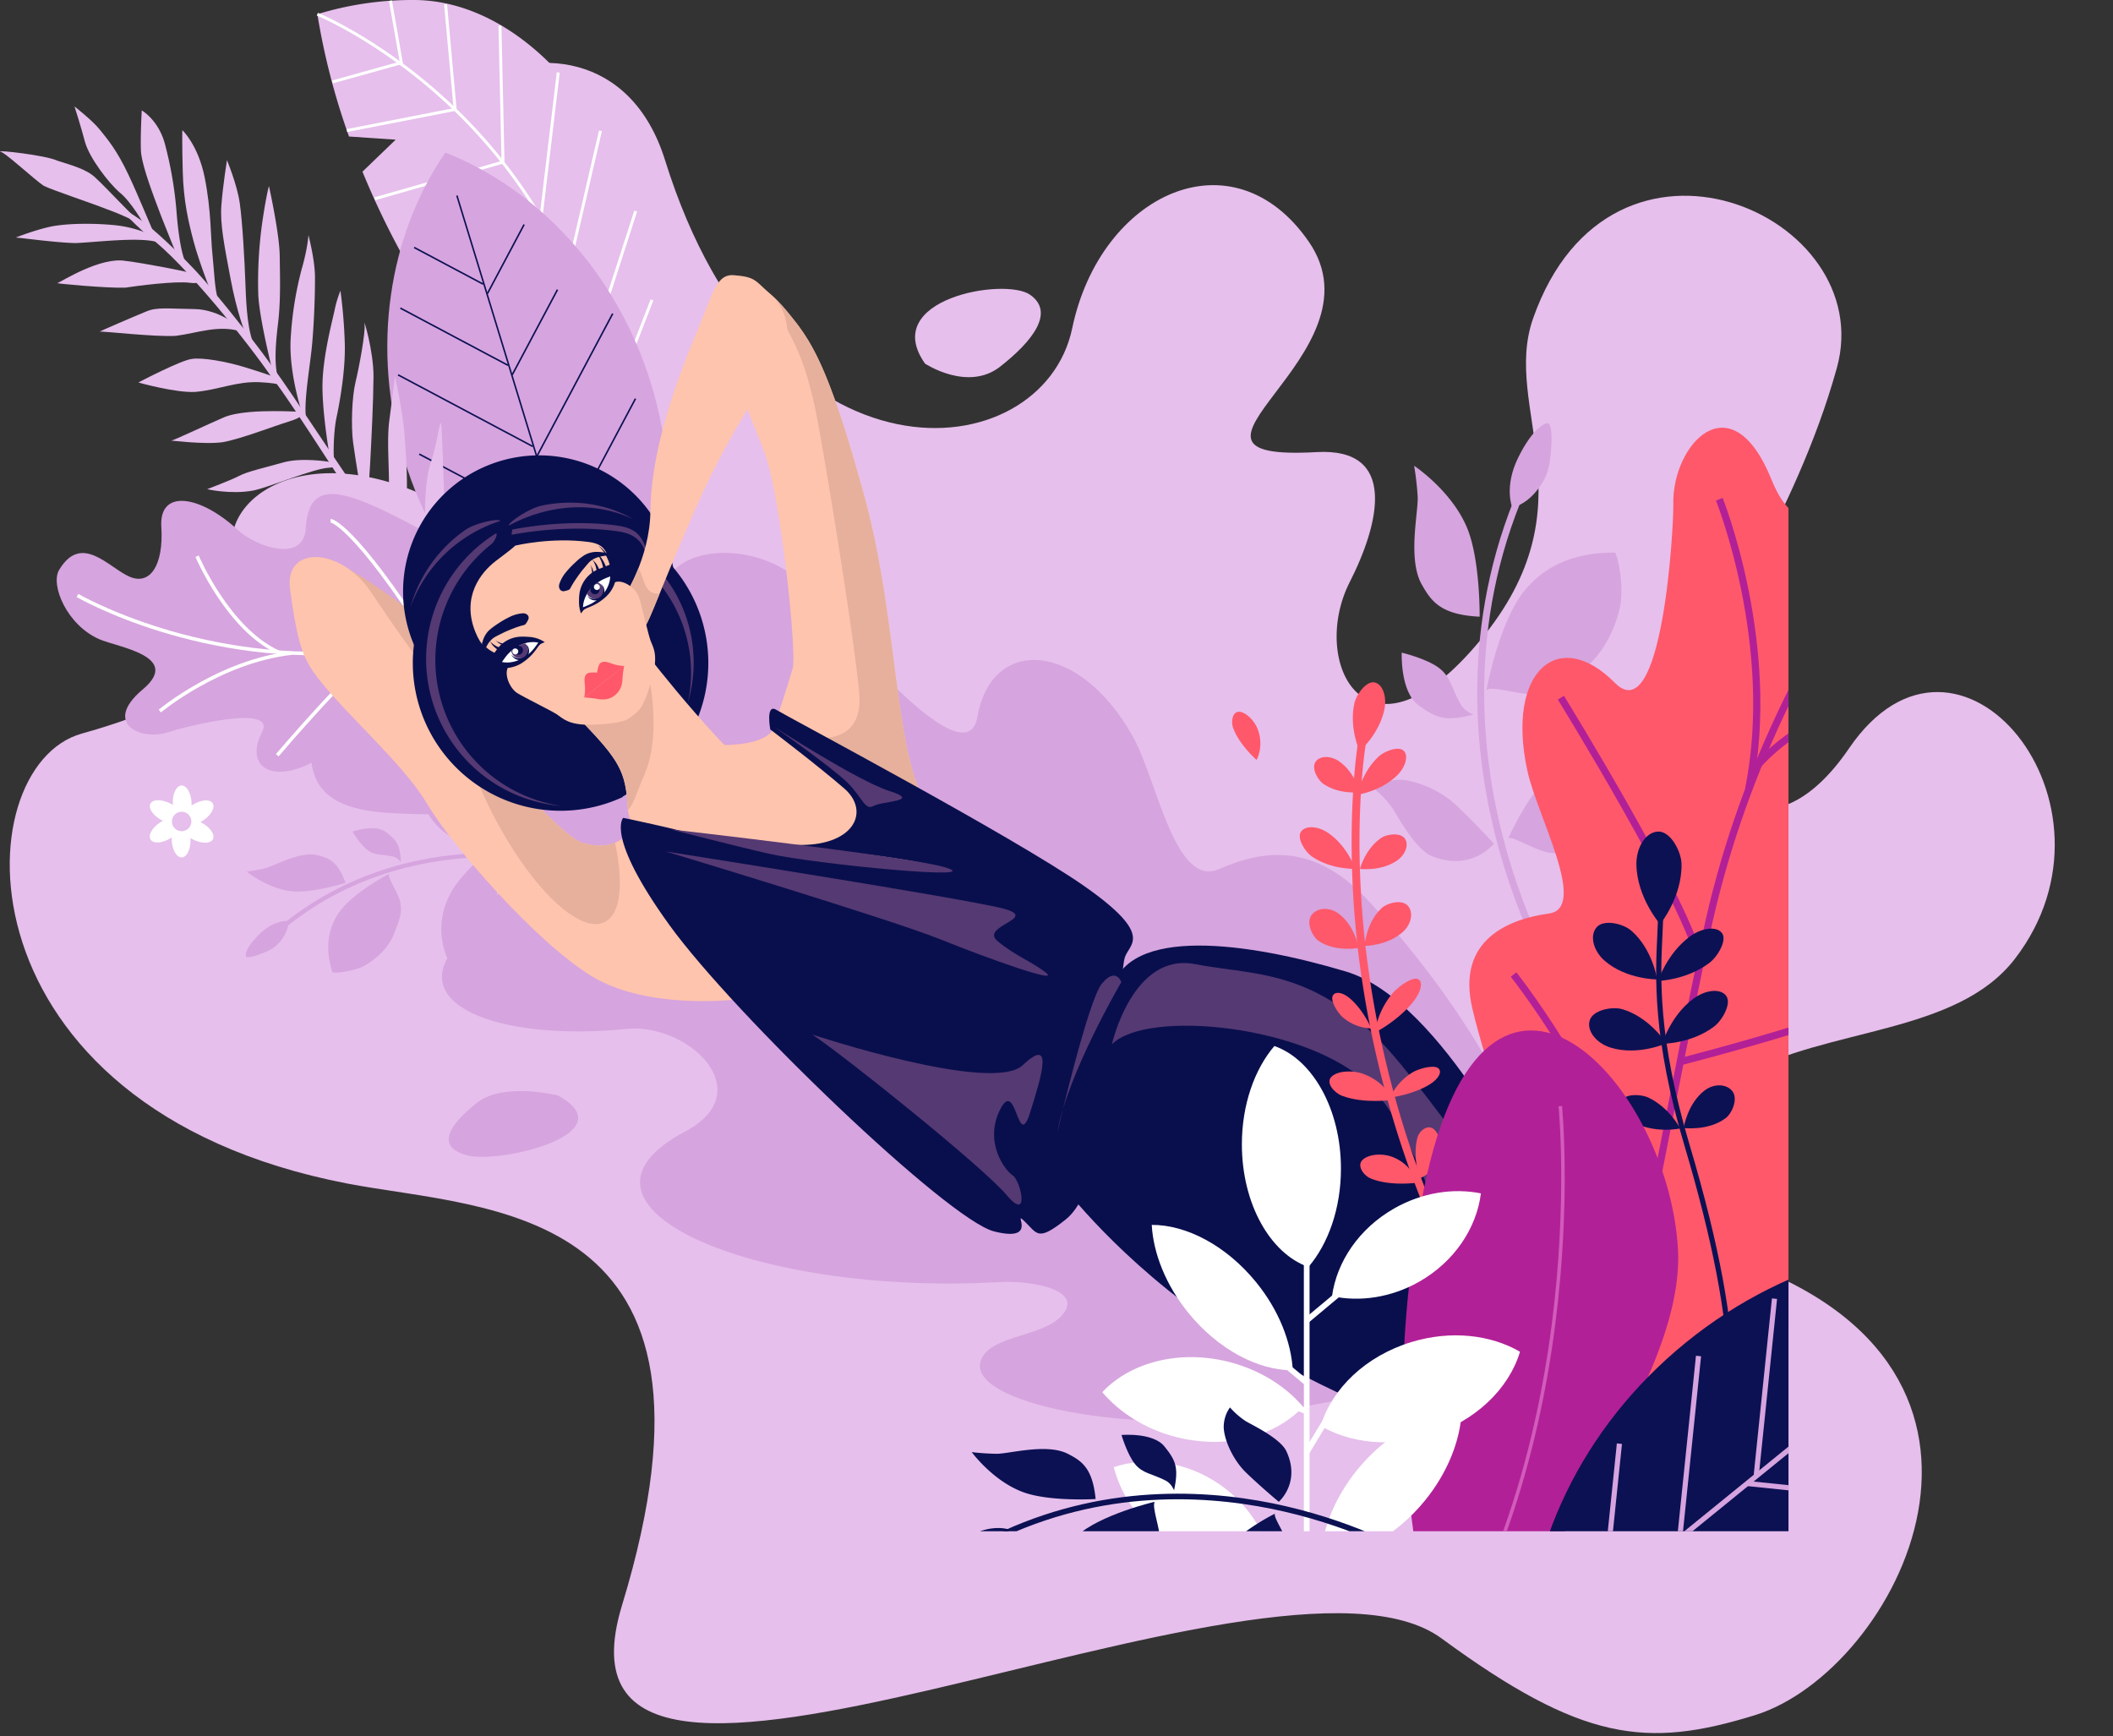<svg xmlns="http://www.w3.org/2000/svg" xmlns:xlink="http://www.w3.org/1999/xlink" viewBox="0 0 1338.26 1099.78"><rect x="0" y="0" width="1338.26" height="1099.78" fill="#333333" stroke="none"/><defs><style>.cls-1,.cls-15,.cls-18,.cls-19,.cls-3,.cls-5,.cls-6,.cls-7{fill:none;}.cls-2{fill:#e6bfec;}.cls-3,.cls-7{stroke:#fff;}.cls-15,.cls-18,.cls-19,.cls-3,.cls-5,.cls-6,.cls-7{stroke-miterlimit:10;}.cls-3{stroke-width:1.88px;}.cls-4{fill:#d6a4de;}.cls-5,.cls-6{stroke:#0c1153;}.cls-5{stroke-width:0.97px;}.cls-6{stroke-width:0.98px;}.cls-7{stroke-width:2.25px;}.cls-8{fill:#fff;}.cls-9{fill:#ffc4ad;}.cls-10{fill:#e6b09c;}.cls-11{fill:#090f4d;}.cls-12{fill:#553973;}.cls-13{fill:#ff586b;}.cls-14{clip-path:url(#clip-path);}.cls-15{stroke:#b22097;stroke-width:4.55px;}.cls-16{fill:#0c1153;}.cls-17{fill:#b22097;}.cls-18{stroke:#d25bbb;stroke-width:2.21px;}.cls-19{stroke:#d6a4de;stroke-width:3.26px;}</style><clipPath id="clip-path"><rect class="cls-1" x="529.8" y="251.24" width="602.93" height="718.59"/></clipPath></defs><title>Asset 6</title><g id="Layer_2" data-name="Layer 2"><g id="dizajn"><g id="model_-_be_your_own_kind" data-name="model - be your own kind"><path class="cls-2" d="M219.88,749.59c-249-48-243.47-264.06-168-285s133.53-57.93,102.48-99.22S191.75,263.42,295,327.92s49.81-68.1-14.21-134.18C173.43,83,378.49-35.53,421.21,101.46c66.67,213.81,239.07,196.42,257.88,106.41,17.84-85.34,101.85-124.34,149.84-54.77,49.44,71.66-108,139.57,5,133.24,51.46-2.89,39.77,45.25,20.89,82.39-25.82,50.83,10.74,123.49,82.54,37s13.51-146.83,33.6-204c49.39-140.63,219.5-66,192.38,31.41s-81.81,164.19-88.49,216,45.29,99.53,96.22,24.85c69.07-101.27,180.73,35.34,104.93,133.46-36.86,47.72-118,43.25-172.86,73.46s-88.86,87.71-3,117.33c200.44,69.15,101.53,260.19,11.33,288.09-68.6,21.21-109.43,16.67-198.46-48.62-108-79.2-578,172-519.05-21C472,760.92,309.16,766.8,219.88,749.59Z"/><path class="cls-2" d="M250.61,88.46l-29.57-2A437.68,437.68,0,0,1,201,9a205.44,205.44,0,0,1,61.6-9c105.41.73,197,175.13,125.46,303.15-44-19.58-92.94-69.09-131.94-139.2a514.85,514.85,0,0,1-26.55-55.22Z"/><path class="cls-3" d="M201,9s181.4,74,187.06,294.18"/><line class="cls-3" x1="247.29" y1="0.4" x2="254.44" y2="41.25"/><line class="cls-3" x1="282.21" y1="2.76" x2="288.25" y2="69.3"/><line class="cls-3" x1="316.64" y1="16.25" x2="318.59" y2="102.66"/><line class="cls-3" x1="353.56" y1="45.91" x2="342.58" y2="138.29"/><line class="cls-3" x1="380.29" y1="82.88" x2="359.85" y2="171"/><line class="cls-3" x1="402.62" y1="133.68" x2="375.68" y2="217.21"/><line class="cls-3" x1="412.94" y1="189.91" x2="384.77" y2="262.57"/><line class="cls-3" x1="210.55" y1="51.89" x2="253.8" y2="39.83"/><line class="cls-3" x1="288.25" y1="69.3" x2="219.69" y2="82.69"/><line class="cls-3" x1="318.59" y1="102.66" x2="237.36" y2="125.91"/><line class="cls-3" x1="342.58" y1="138.29" x2="258.45" y2="168.44"/><line class="cls-3" x1="359.85" y1="171" x2="280.44" y2="203.21"/><line class="cls-3" x1="375.68" y1="217.21" x2="309.37" y2="240.85"/><line class="cls-3" x1="384.77" y1="262.57" x2="341.97" y2="272.52"/><path class="cls-2" d="M585.88,230.32s27.07,17.93,47.52,1.92,35-34.47,18.93-45.6S556.9,189.32,585.88,230.32Z"/><path class="cls-4" d="M256.12,291.25C277.74,361.91,327.76,414.88,386.5,438c35.75-52,47.57-123.92,25.95-194.59S340.81,119.78,282.07,96.65C246.32,148.69,234.5,220.58,256.12,291.25Z"/><line class="cls-5" x1="289.37" y1="123.85" x2="381.61" y2="425.34"/><line class="cls-6" x1="308.71" y1="185.94" x2="331.95" y2="142.2"/><line class="cls-6" x1="324.44" y1="237.35" x2="353.09" y2="183.44"/><line class="cls-6" x1="340.16" y1="288.76" x2="388.06" y2="198.63"/><line class="cls-6" x1="355.89" y1="340.16" x2="402.49" y2="252.48"/><line class="cls-6" x1="371.62" y1="391.57" x2="397.57" y2="342.75"/><line class="cls-6" x1="306.03" y1="179.98" x2="262.29" y2="156.73"/><line class="cls-6" x1="321.76" y1="231.38" x2="253.56" y2="195.14"/><line class="cls-6" x1="337.48" y1="282.79" x2="252.12" y2="237.43"/><line class="cls-6" x1="353.21" y1="334.2" x2="265.53" y2="287.6"/><line class="cls-6" x1="368.94" y1="385.6" x2="293.61" y2="345.57"/><path class="cls-2" d="M390.4,450.14c-.16.47-12.4-22.53-9.55-37.68,1.88-10.16,10.65-23.23,10.65-23.21a41.44,41.44,0,0,1,4.05,16.69C395.67,415.32,389.6,442.49,390.4,450.14Z"/><path class="cls-2" d="M385.48,448.54s-11.29,7.21-20.67,14.53S349,475.61,342.23,482.23a109.72,109.72,0,0,0-8.62,9.13c-.06.06,18.12-6.15,29.31-15.83S384.47,452.57,385.48,448.54Z"/><path class="cls-2" d="M361.61,441.21c-.09.39-7.27-28.2-5.16-40.29,2.43-13.92,13.1-33.56,14.87-37.74,0,0,.2,17.28-.19,32.31S367.81,433.78,361.61,441.21Z"/><path class="cls-2" d="M358.06,442s-3.29,1.35-11,5-28.88,13.84-36.15,19-19.8,18.08-24,22.63c-1.62,1.74,14.35-5.47,24.38-10.76,7.54-4,18.85-9.82,25.26-15.34,3-2.57,15.55-15.62,23.63-17.84S358,442,358.06,442Z"/><path class="cls-2" d="M344.5,433.9c-.08.25-9.15-21.13-9.09-32.71A117.11,117.11,0,0,1,341,365c4.12-12.33,7.7-23.3,7.7-23.3s3.06,16.74,2.81,28.92.53,23.38-2.22,36.06S344.5,433.93,344.5,433.9Z"/><path class="cls-2" d="M337.8,431.89c-4.08-.47-8.24-.44-17.35,4.15s-30.75,13.08-40.79,21.3-24.79,20-25.63,20.35,25.51-6.53,39.29-14.85c11.34-6.87,22.64-15.53,29.35-20.6s14.08-9.24,19-9.33A23.5,23.5,0,0,0,337.8,431.89Z"/><path class="cls-2" d="M320.68,418.53s-4.68-8.15-5.58-25.1-1.33-32.84-.45-40.91,6.3-24.74,6.55-27.22,5,16.25,5.63,22.08.71,17.69-1.91,31.72S320.37,413.52,320.68,418.53Z"/><path class="cls-2" d="M318.75,418.07c-5.25,1-16.07,5.88-22.5,8.61S285,434.05,261.32,442c-20.77,7-36.52,6.94-36.53,6.94s3.33-2.16,14.29-10.45,30.17-12.13,46.37-16.83a130,130,0,0,1,28.2-5.06C315.34,417.13,317,417.6,318.75,418.07Z"/><path class="cls-2" d="M299,406.26c0,.2-6.1-28.47-7.57-43.92-1.51-15.15-3.57-26.95,3.31-41.53s8.93-23.15,8.93-23.15,1.66,20.23,1.11,35.67c-.55,15.59-1.22,35.91-2.38,42.7C301.25,383,301.59,404.75,299,406.26Z"/><path class="cls-2" d="M289.46,394.07c-6.31-.48-12.57-.06-25.6,2.83-12.33,2.73-26.35,6.22-33,9.75s-28,15.23-28.51,15.6,19.41,1.8,30.61-2.07,21.2-6.24,34.75-14.84,22.42-9.65,27.74-7.69S291,394.22,289.46,394.07Z"/><path class="cls-2" d="M279,381.26s-3-13.81-.57-23.28c2.47-9.3,3.4-35,2.9-43.43-.45-8.21-1.22-43.49-2-46.24s-2.5,13-6.3,24-4.4,30-3.5,44.28c.89,14.48,4.7,38.92,5.87,42S279,381.26,279,381.26Z"/><path class="cls-2" d="M269.18,373.07s-12.5.67-23.13,2.24-27.65,7.34-32.38,8.24-26,11.62-26.72,11.33,15.64,3,31.23.23,25.75-7.29,35.8-12.29,17.06-6.36,20.27-4.95S269.16,373.1,269.18,373.07Z"/><path class="cls-2" d="M250,346.46c0,.09-3.61-27.54-3.65-40.68s-1.28-28.15.2-39.31,3.6-28.23,3.59-28.25,5,22.52,6.12,37.79,2.25,32,.75,48.17a204.55,204.55,0,0,1-4.67,28.46Z"/><path class="cls-2" d="M246.49,347.62c-.06,0-21.87.5-32.59,2.45s-27.86,7.27-34.44,11.06a108.8,108.8,0,0,1-12.93,6.2c-.07-.15,31.52.72,44.43-4.11,12.72-5.08,36.52-12.26,43.68-8.39S246.45,347.67,246.49,347.62Z"/><path class="cls-2" d="M230.07,320.5c0,.08-5.14-30.23-6.46-40.44s-.74-28.57,1.55-38,6.51-32.07,5.69-36.84,5.84,17.37,5.71,33.43-1.24,38.49-2.18,56-2.6,25.06,1.3,33.47S230.07,320.52,230.07,320.5Z"/><path class="cls-2" d="M226.55,319.89s-12.9-1.27-22.19.23-21.89,6.43-28.18,8.33-26.55,13.2-28.09,13c-1.56-.41,22.8,2.65,38.5-2.76,15.68-5.57,25.91-11.49,32.11-12.71a79.2,79.2,0,0,1,12.78-1.27Z"/><path class="cls-2" d="M208.76,288.66s-4.44-25.33-4.53-43.4,5.84-40.39,7.66-48.68a68,68,0,0,1,3.74-12.48,331,331,0,0,1,2.74,33.36c.5,17.34-3.32,37.86-5.25,47s-2.35,26.47-1,30S208.76,288.65,208.76,288.66Z"/><path class="cls-2" d="M208,292.42s-17.16-2.81-28.67.49-22.4,5.61-27.85,8.49-20.27,8.36-20.26,8.41,15,3.5,29.15.88c10.59-2.2,38-13.94,48-14.45C216.34,295.72,208,292.42,208,292.42Z"/><path class="cls-2" d="M192.1,264s-8.76-24.73-8.1-47.52a219.27,219.27,0,0,1,7.11-46.17c3.76-13,4.25-21.37,4.25-21.37s4.07,15.49,4.13,26.29-.51,29-1.9,43.74-6.49,41.73-2.77,49.51S192.11,264,192.1,264Z"/><path class="cls-2" d="M189.33,260.79s-8.18-.44-15.93-.41-23.7.28-32.23,4.23c-8.53,3.64-31.37,14.45-32.75,14.47-1.33-.31,21.25,2.69,32.88.94,11.68-2.12,32.15-10.18,42.07-13.17S192.16,261.08,189.33,260.79Z"/><path class="cls-2" d="M172.88,236.31c.11,0-8.59-33.81-9.3-49.62a270.76,270.76,0,0,1,3-49.07c2.43-15.59,3.75-19.76,3.76-19.76s6.78,30.46,6.82,44.53c.19,14,.65,28.18-1.08,42.54S173.2,235,177.5,242.5,172.91,236.28,172.88,236.31Z"/><path class="cls-2" d="M173.08,238.5s-6.54-2.42-18.29-6-26.62-6.21-33.3-5.16c-6.64.68-33,14.44-33.83,14.88-.71-.07,23.79,6.74,36,6,14.63-1.25,26-6.78,40.74-6.16,14.69.8,15,2.64,15,2.59C177.25,242.62,175.18,240.55,173.08,238.5Z"/><path class="cls-2" d="M155.34,211.07s-5.19-12.59-9.29-34.39-6.71-34.69-5.85-46.54,3.55-28.69,3.54-28.69,6.41,15.24,8.12,27.25,3.06,36.38,3.6,51.43,1.44,30.62,6.2,40.06S155.41,211,155.34,211.07Z"/><path class="cls-2" d="M152.13,207.67s-12.82-11.71-29-11.92-23.72-1.35-30.3,1.45C86.34,199.8,63,209.88,63,210.09c.29-.65,35.45,3.52,48.5,2.61,13.35-1.74,26.86-7.08,40.67-2.86C159.23,212.06,152.13,207.66,152.13,207.67Z"/><path class="cls-2" d="M133.66,185.24c.05-.05-7.6-19.36-11-32.19s-6.41-25.85-6.91-44.13-.29-26.45-.26-26.46,10,9.27,14.16,30,3.8,38.38,4.85,48.07S136,184,138.07,189.34,133.68,185.21,133.66,185.24Z"/><path class="cls-2" d="M119.29,172.57c.16-.38-28.34-6-39.62-7.29-15.86-2.89-40.6,13-43.23,14-2.32.21,31.6,3.35,42.92,2.91,6.65-1.05,32-4.41,41.17-3.05C129.76,180.2,126.17,175.59,119.29,172.57Z"/><path class="cls-2" d="M112.16,162.12s-5.23-13-9.9-24.76c-4.51-11.89-12.59-32.71-13-41.91s.53-25.52.52-25.52S100.6,76,104.61,91.78a241.1,241.1,0,0,1,7.14,41.62c.82,11.11,2.94,29.38,6.79,34.51S112.21,162,112.16,162.12Z"/><path class="cls-2" d="M95.41,148.66a74.4,74.4,0,0,0-22.34-6c-12-1.25-26.83-1.23-36.72.16-9.79,1.14-26.37,7.58-26.4,7.67.19-.31,24.74,3.21,38,3.47,13.69-.61,40.35-4,51.69-.61C109.36,155.9,95.47,148.56,95.41,148.66Z"/><path class="cls-2" d="M91.28,142.33s-8-14.4-15.39-20.34c-7.2-6.19-19.08-21.82-22-31.85-2.69-10.23-6.69-22.75-6.71-22.73s11.24,8.72,16,14.68S73.84,94.7,81.4,110.76s15,35.14,17,38.67S91.34,142.25,91.28,142.33Z"/><path class="cls-2" d="M84,139.52c0,.06-4.3-2.62-16.3-7-11.82-4.66-33.55-11.71-40-14.83C21.84,113.83,2.86,96.14.11,96c-2.14-1.08,28.51,2.23,36.25,5.77,8.2,2.76,18.61,5.18,24.52,11.2,6.21,5.61,23.48,24.49,26.76,26.49C91.14,141.11,84,139.49,84,139.52Z"/><path class="cls-2" d="M445.89,454.88c-.89,1.49-62.84,3.74-96.89-14.35-38.87-13.48-93-76.27-106.13-96-13.55-18-58.28-90.36-71-105.83-13.55-20-55-72.18-77.43-88.73-12.56-10.76-20.56-20.53-21.79-21.15-1.15-.78,16.59,9.81,21.5,14.42,5.38,3.89,28.89,25.66,40.52,40.69,12.15,14.28,31.81,39.27,39.45,50.63,8.34,10.52,47.89,72,72,105.22,5.86,7.08,25.11,32.54,48.8,53.81,23.4,21.85,51.23,39.49,67.43,44.54,24.24,9.17,48.85,9.83,61.08,8.92C435.53,446.42,447.47,451.37,445.89,454.88Z"/><path class="cls-4" d="M398.11,397.44c-5.76-3.78-50.58-26.31-66.39-64.55-12.39-30-21-26.6-32-16.88s-9.33,32.35-25.53,23.54c-53.06-28.87-78.53-39.58-80.53-4.93-1.29,22.29-31.68,11.59-42.94,1.13-23.89-22.19-50.08-26.33-48.55-2.08,1.51,23.84-6.8,37.24-20,31.64S51.68,337.15,37.43,361C31.82,370.35,42.22,395.9,63,404.9c11.84,5.13,52.43,10.75,27.36,31.79-25.84,21.69-.77,33,16.74,26.87,6.53-2.29,68.61-18.68,58.88.14-11.48,22.21,7,33.64,34.63,17.57,12.54-7.3,35-31.43,40.4-20.17s16.64,25.14,35.67,13.63C309.5,454.9,386.15,389.6,398.11,397.44Z"/><path class="cls-7" d="M49.05,377.14s79.42,46.25,183.84,35.05,146.78-21,210.52-11.89"/><path class="cls-7" d="M124.83,352.29s19.54,46.31,51.7,60.89"/><path class="cls-7" d="M101.24,450.32s37.79-31.5,83.58-36.7"/><path class="cls-7" d="M209.34,329.75s13.81.84,62.93,77.66"/><path class="cls-7" d="M175.6,478.34s49.39-58.12,65.58-67"/><path class="cls-7" d="M262.57,465.75s34.62-52,71.93-65.14"/><path class="cls-4" d="M999.52,856.35c-28.94,10.18-80.09,16.63-194.85,38.47-81.88,15.58-196.56-5.73-182.95-34.4,6.94-14.63,38-13.83,50.24-26.63,15.86-16.61-17.9-23-39.65-21.75-155.26,8.71-286.88-48.43-198.42-95.35,47.83-25.36,2.07-68.91-37.06-65-83,8.24-144-16.83-104.7-55.95,38.6-38.44,41.13-71.29,5.07-78s-105.56,10.32-100-47.41c2.2-22.74,62-53.18,118.81-43,32.4,5.83,125.72,46.08,104.55-20.21-21.85-68.32,60.91-68.1,88.47-36.29,10.26,11.85,102.35,127,110,83.26,9-51.62,64.68-48.31,98.61,12.71,15.4,27.7,26.44,96,54.57,83.6s60.73-16.8,94.94,20.63C1016.17,734,988.9,860.09,999.52,856.35Z"/><path class="cls-4" d="M353.45,693.86s-34.45-8.77-51.4,4.63-26.83,27.71-6.22,33.25S397,718,353.45,693.86Z"/><path class="cls-4" d="M941.49,436.86s7.82-43.26,24.44-63.24c20.52-24.65,49.59-23.34,57-23.7.55,0,5.06,14.13,3.76,30.11-.66,8-6.94,30-22.38,42.63s-21,16-31.42,16.93C963,440.49,946,434.28,941.49,436.86Z"/><path class="cls-4" d="M937.13,390.59s.41-35.47-7.73-55.7C919.77,311,895.64,295,895.64,295a187.71,187.71,0,0,1,2.25,19.75c.36,10.22-6.49,39.65,2.66,55.6C906.42,380.59,912.2,389.39,937.13,390.59Z"/><path class="cls-4" d="M955.35,530.82s10.38-24,24.42-38,37.48-28.79,73.62-22c0,0-7.05,6.34-10.68,13.92s-11.94,33.46-31.67,46.72c-11.87,8-18.45,8.73-27.42,8.83S959,529.53,955.35,530.82Z"/><path class="cls-4" d="M933.21,452.54s-5.4-1.73-8-6.26c-6.11-10.69-6.37-17.81-14.24-23.53s-23.2-9.41-23.2-9.41-1.07,24.71,10.55,33.25C909.7,454.94,915.61,457.18,933.21,452.54Z"/><path class="cls-4" d="M946.14,534.34S934,521.05,922.19,509.93,892.41,492.86,883.67,494s-13.5,5.49-13.5,5.49a60.81,60.81,0,0,1,11.33,11.78c3.16,4.59,14.74,26.6,25.23,30.88C932,552.49,946.14,534.34,946.14,534.34Z"/><path class="cls-4" d="M957.76,321.38s-5.39-13,3.81-31.62,16.95-21.9,18.68-21.69,3,4.83,2.14,16.41c-.74,9.82-1.62,17.16-9.31,26.55S957.76,321.38,957.76,321.38Z"/><path class="cls-4" d="M991.55,636.51c-.25-.38-25.26-38.55-41.69-96.75-15.15-53.74-25.89-136.08,9-223.19l4.09,1.64c-34.42,86-23.81,167.28-8.83,220.35,16.22,57.55,40.87,95.15,41.11,95.52Z"/><path class="cls-4" d="M246.32,553.5s-23.6,12.15-32.2,25.27c-10.61,16.2-4.72,32.74-3.62,37.09.09.32,9.05.43,18.05-3.15,4.5-1.79,16.09-9.29,20.65-20.44s5.52-14.91,4.23-21.12C252.21,565.3,245.62,556.58,246.32,553.5Z"/><path class="cls-4" d="M218.84,559.15s-20.41,6.5-33.52,5.37c-15.49-1.34-29-12.46-29-12.46a114.7,114.7,0,0,0,11.8-2.18c6-1.6,21.74-10.75,32.56-8.28C207.65,543.19,213.74,545,218.84,559.15Z"/><path class="cls-4" d="M303,544.92s-12,10.22-17.61,20.8-10,26.71.31,46.37a31.63,31.63,0,0,1,6.15-8.62c3.67-3.37,17.21-12.79,21.38-26.52,2.51-8.26,1.78-12.2.26-17.39S302.9,547.27,303,544.92Z"/><path class="cls-4" d="M253.9,546a9.44,9.44,0,0,0-5-3.5c-7.25-1.64-11.4-.53-16.09-4.07s-9.53-11.72-9.53-11.72,14.08-5,21.06.22C251.14,532,253.47,535,253.9,546Z"/><path class="cls-4" d="M303.4,539s-9.82-4.69-18.32-9.51-15.1-14.18-16-19.43a16,16,0,0,1,.78-8.76,37,37,0,0,0,8.8,4.46c3.21,1,18,3.81,22.28,9.11C311.39,527.61,303.4,539,303.4,539Z"/><path class="cls-4" d="M182.52,583.27s-8.43-.82-17.58,7.78-9.65,13.65-9.22,14.61,3.32.89,9.85-1.66c5.54-2.16,9.62-4,13.68-10.06S182.52,583.27,182.52,583.27Z"/><path class="cls-4" d="M370.39,547.17c-.26-.08-26.71-7.78-63.2-7-33.69.73-83.12,9.06-127.25,44.57l1.67,2.07c43.54-35,92.36-43.26,125.64-44,36.08-.79,62.13,6.8,62.39,6.87Z"/><path class="cls-8" d="M128.25,519.89c-.45.29-.91.55-1.37.8l.64.31c5.55,2.93,8.82,7.65,7.29,10.55s-7.27,2.89-12.81,0a14.94,14.94,0,0,1-1.37-.8c0,.24,0,.48,0,.71.24,6.27-2.21,11.46-5.49,11.59s-6.13-4.85-6.38-11.12c0-.53,0-1.06,0-1.58l-.59.4c-5.3,3.35-11,3.82-12.78,1s1.13-7.74,6.44-11.09c.45-.28.91-.54,1.37-.79l-.64-.31c-5.55-2.92-8.82-7.64-7.29-10.54s7.27-2.89,12.81,0c.49.25.94.51,1.38.79,0-.23,0-.47,0-.71-.26-6.27,2.2-11.46,5.48-11.59s6.13,4.85,6.38,11.12c0,.54,0,1.06,0,1.59.19-.14.39-.28.59-.4,5.31-3.36,11-3.83,12.78-1.06S133.56,516.55,128.25,519.89Zm-13.43-5.75a6.15,6.15,0,1,0,6.38,5.9A6.16,6.16,0,0,0,114.82,514.14Z"/><path class="cls-9" d="M457.23,471.89s29.14.8,33.06-11.57,7-20.7,11.76-37.1c2.73-9.48-7.54-108.27-17.62-136-7.28-20-17-40-18-49s-8.74-91,32.64-40.29c14.16,17.35,25.09,31.63,48.09,115.41S565.31,483,590.84,516.68c7.28,9.6,19.53,41.22,6.82,44.62-31.87,8.52-129.38-20.92-138.33-30.76C446.82,516.78,454.37,473.16,457.23,471.89Z"/><path class="cls-10" d="M499.1,198c-6.74-8.25-12.16-13-16.53-15.07,22.12,32.63,27.27,47.33,33.41,74.32,3.83,16.82,24.25,140,28.14,180.94s-39,25.2-33.18,30.86,60.54,42.59,74.67,54.69c2.61,2.24,6.71,3.69,11.63,4.58a60.5,60.5,0,0,0-6.4-11.63C565.31,483,570.18,397.17,547.19,313.4S513.26,215.34,499.1,198Z"/><path class="cls-10" d="M208.92,357.83s-3.06-12.68,65,39.65,51,61.61,28.73,55.38S187.44,348.3,208.92,357.83Z"/><path class="cls-9" d="M466.6,633s-56.11,7-91.72-14.64-89.05-83.2-104.63-109.63-56.67-61-72.23-83.87c-7.57-11.13-10.62-24.05-14.32-51.89s32.12-26.57,51.33,2.1c20.14,30.07,20.55,29.65,40.66,58.07S353,528.43,368.28,533.53s26.67,0,31.06-8.67S464.94,631.39,466.6,633Z"/><path class="cls-10" d="M368.28,533.53c-12.76-4.27-54.89-51.76-80.1-83.81,3.33,17.3,10.2,37.74,20.31,58.7,24.09,50,57.38,83.83,74.36,75.64,10.36-5,12.24-24.51,6.66-50.3C384,536.05,376.72,536.36,368.28,533.53Z"/><path class="cls-11" d="M432,473.15a93.58,93.58,0,1,0-37.75,31.74C393.93,503.78,411.45,497.81,432,473.15Z"/><path class="cls-11" d="M409.07,321.1A86.2,86.2,0,1,1,288,307,86.2,86.2,0,0,1,409.07,321.1Z"/><path class="cls-12" d="M324.45,335.41c-.19,1.1-.34,2.19-.47,3.29,11.77-2.19,38.76-6.1,66.65-2.27,16.26,2.23,17.63,10.17,22.42,26.31.11.37.2.71.29,1.06a14.65,14.65,0,0,0-.79-5.42c-4.64-15.65-6-23.35-21.73-25.51C362.26,329,334.7,333.39,324.45,335.41Z"/><path class="cls-12" d="M430.94,392a88.87,88.87,0,0,1,4.64,53.21,89.29,89.29,0,0,0-15.47-80.93c-1.08,1.49-2.1,3-3.08,4.58A88.87,88.87,0,0,1,430.94,392Z"/><path class="cls-9" d="M394.7,378.86s16.94-24.82,17.23-55.24c.48-50.48,27.92-108.74,34.24-125.25s9.48-24.76,18.52-24.08c13.8,1.05,13.59,3.5,22.32,11.16s12.57,17.05,11.54,30.6c-.78,10.31-29.75,41.48-58.32,106.74-28,64-29.25,74.29-35.35,78.07S389.1,388.79,394.7,378.86Z"/><path class="cls-10" d="M407.67,368c-.82-2.34-2.13-6.73-3.4-7.93a107.16,107.16,0,0,1-9.57,18.79c-5.6,9.93,4.08,25.79,10.18,22,3.71-2.3,5.62-7,12.85-24.76C414.56,375.9,410.56,376.27,407.67,368Z"/><path class="cls-9" d="M410,414.74s53.56,69.78,85.86,89.81S461.46,563.33,445,558.66s-46.34-25.58-47.49-47.72-5.36-29.46-28.7-53.73S410,414.74,410,414.74Z"/><path class="cls-10" d="M368.79,457.21c23.34,24.27,27.55,31.59,28.7,53.73,0,.72.11,1.43.2,2.13,4-4.69,4.2-7.8,10.64-22.89,7.19-16.82,6.53-39.77,3.1-59.8-1.41-8.26-.43-11.14.92-12.62l-2.34-3S345.44,432.94,368.79,457.21Z"/><path class="cls-11" d="M394.72,518S383,529.21,424.05,586,600.4,772.58,629.64,779.94s10.86-14.53,19.19-6.45,8.4,13,26.24-1.21,26.14-63.58,33.74-103.9c0,0,.85-53.36,3.59-62s19.08-13.83-25.7-45.17S498.81,454,491.77,449.63,487.85,462,487.85,462s30.71,23.34,46.93,37.46,6.68,35.6-27.37,35.7c-30.09.08,52.18,4.55,85.55,13.49S492.33,542.35,457.73,533,394.72,518,394.72,518Z"/><path class="cls-11" d="M676.45,755s41.42,53.13,108.08,93.58,149.58,70,149.58,70,10-73.6,19.32-108.21,12.47-17,16.2-14.19,6.58-26.77,4.42-33.71-60.19-128.77-121.6-147.14S713.73,585.83,704.1,627.41,676.45,755,676.45,755Z"/><path class="cls-12" d="M292.59,342A89,89,0,0,0,260,384.32a89.08,89.08,0,0,1,34.6-48.61c7-4.88,22.16-7.58,22.14-5.74A89.52,89.52,0,0,0,292.59,342Z"/><path class="cls-12" d="M348.72,323.17c19-3.93,37-1.56,52.39,5.66-16.46-9.47-36.68-13-58-8.59-8.5,1.76-21.93,11.29-20.73,12.59A96.38,96.38,0,0,1,348.72,323.17Z"/><path class="cls-12" d="M311.26,344.6c1.95-1.54,4-6,3-6.86a93.5,93.5,0,0,0,41.23,172.72A93.51,93.51,0,0,1,311.26,344.6Z"/><path class="cls-9" d="M379.66,369.91c3.71-4.1,10.3-1.35,7.82-9.71-3.07-10.37-4-15.47-14.4-16.9-23.9-3.28-46.78,2.28-46.78,2.28-1.62,1.79-10.32,8.21-12.24,9.68-9.31,7.1-22,22.62-13,45,7.52,18.68,19.54,15.21,24.37,12.54s-1.23,5-3.74,9.9,1.42,13.5,5.94,16.29,21.54,11.15,25.13,13.51,7.27,7,22.5,6.5c8.78-.28,14.5-1,18.5-2.07,4.07-.64,11.53-6.54,13.09-10.34,2-3.66,4-9.05,6.28-17.53,4-14.71.33-19.34-1.14-23.38s-5.67-22.54-7.34-27.58-9.16-10.86-14.48-9.54S376,374,379.66,369.91Z"/><path class="cls-13" d="M388.82,420.72c-3.23-1-6.28-2.5-8.53-.79-1.12.85-1.78,3.74-2.16,6.09-2.37-.17-5.34-.18-6.43.71-2.18,1.78-1.38,5.12-1.2,8.48a27,27,0,0,1-.51,6.59l11.43-9,2.5-2,11.43-9A26.73,26.73,0,0,1,388.82,420.72Z"/><path class="cls-13" d="M381.41,432.74h0L370,441.79a60.9,60.9,0,0,1,7.52.73c3.31.6,7.06,1.1,10.95-1.45a11.75,11.75,0,0,0,1-.74,10.78,10.78,0,0,0,.89-.79c3.39-3.2,3.76-7,3.94-10.32a62,62,0,0,1,1-7.49Z"/><path class="cls-11" d="M305.32,417.59a27.83,27.83,0,0,1,3.77-9.78,13.7,13.7,0,0,1,3.79-4l1.14-.66,1.51-.78c1-.51,2.05-1,3.11-1.56,2.25-1.08,4.61-2.06,6.89-2.92a54.74,54.74,0,0,1,6.25-2,2.1,2.1,0,0,0,.89-.46,5.2,5.2,0,0,0,.65-.8,16,16,0,0,0,1.25-2.21,2.56,2.56,0,0,0-.19-2.59,3.75,3.75,0,0,0-3.16-1.39,22.24,22.24,0,0,0-8.57,2.38,59.76,59.76,0,0,0-7.31,4.21c-1.07.69-2.09,1.4-3.08,2.13l-1.44,1.12c-.55.48-1.1.94-1.58,1.44a15.73,15.73,0,0,0-3.58,6.6A26.59,26.59,0,0,0,305.32,417.59Z"/><path class="cls-11" d="M388.53,351.8a26.71,26.71,0,0,0-11-2.26,15.54,15.54,0,0,0-7.25,2c-.6.35-1.17.78-1.77,1.2L367,353.85c-.94.79-1.87,1.62-2.78,2.5a60.84,60.84,0,0,0-5.71,6,22.65,22.65,0,0,0-4.29,7.63,4.56,4.56,0,0,0-.13,1.92,3.44,3.44,0,0,0,.65,1.54,2.6,2.6,0,0,0,2.48,1,14.34,14.34,0,0,0,2.44-.65,2.29,2.29,0,0,0,1.52-1.14,57.71,57.71,0,0,1,3.41-5.66c1.38-2,2.9-4.16,4.49-6.13l2.24-2.66,1.11-1.29.9-1a13.73,13.73,0,0,1,4.76-2.76A27.94,27.94,0,0,1,388.53,351.8Z"/><path class="cls-11" d="M379,363.47a19.56,19.56,0,0,0-11,25.09,22.33,22.33,0,0,1,1.6-2.14c1.8-1.8,7.12-2.2,13.65-8A20.66,20.66,0,0,0,390.09,359l-.77.29Z"/><path class="cls-11" d="M379.08,360.49a19.58,19.58,0,0,0-11,25.1,23.62,23.62,0,0,1,1.59-2.14c1.81-1.81,7.13-2.2,13.66-8a20.66,20.66,0,0,0,6.82-19.37l-.77.28Z"/><path class="cls-8" d="M369.24,384.62l2.61-1.05c8.81-3.54,14.45-11.1,14.62-18.52l-2.6,1.05C375.06,369.64,369.41,377.2,369.24,384.62Z"/><path class="cls-11" d="M378.9,345.51l.56.41a15.22,15.22,0,0,1,1.66,1.38c.41.39.86.82,1.31,1.28l1.17,1.36a14.76,14.76,0,0,1,1.15,1.52,18.24,18.24,0,0,1,1.08,1.62,31.13,31.13,0,0,1,3,6.48c.31.92.48,1.71.63,2.25l.22.87-2.57.39s0-.3-.1-.82-.12-1.26-.3-2.15a28.12,28.12,0,0,0-2-6.41,17.46,17.46,0,0,0-.83-1.68,15.35,15.35,0,0,0-.92-1.59L382,349c-.39-.49-.78-1-1.14-1.39-.82-1-1.12-1.21-1.45-1.57Z"/><path class="cls-11" d="M376.93,349.37l.53.44a11.93,11.93,0,0,1,1.35,1.2,20.26,20.26,0,0,1,3.37,4.45,24.75,24.75,0,0,1,2.18,5.24c.22.75.33,1.4.44,1.84s.15.71.15.71l-2.58.25s0-.24,0-.65,0-1-.13-1.72A22.9,22.9,0,0,0,381,356a19.61,19.61,0,0,0-2.49-4.72,11.18,11.18,0,0,0-1.13-1.4Z"/><path class="cls-11" d="M375.08,354.37l.5.47a14.57,14.57,0,0,1,1,1c.13.14.28.28.45.44l.57.77a5.83,5.83,0,0,1,.57.86,8.23,8.23,0,0,1,.55,1,17.67,17.67,0,0,1,1.48,4c.15.57.2,1.06.28,1.4s.1.55.1.55l-2.59.09s0-.18,0-.48,0-.75,0-1.27a16.79,16.79,0,0,0-.52-3.78,7.29,7.29,0,0,0-.29-1,5,5,0,0,0-.34-.92c-.12-.29-.25-.57-.36-.84s-.18-.35-.25-.52a5.27,5.27,0,0,0-.81-1.2Z"/><path class="cls-11" d="M373.91,357.76l.3.5c.16.28.54.9.61,1.1s.16.29.26.47.19.52.3.8a7.9,7.9,0,0,1,.3.9c.08.32.21.63.27,1a23.59,23.59,0,0,1,.52,4c0,.58,0,1.07,0,1.42v.54l-1.87-.1s0-.17.07-.47.14-.74.2-1.25a22.69,22.69,0,0,0,.13-3.78,7.78,7.78,0,0,0-.08-1,6.51,6.51,0,0,0-.12-.94c0-.3-.1-.58-.14-.85s-.08-.36-.11-.53a6,6,0,0,0-.42-1.26C374,358,373.91,357.76,373.91,357.76Z"/><path class="cls-11" d="M380.53,369.8a5.73,5.73,0,0,1-8.53,7.64,5.83,5.83,0,1,0,8.53-7.64Z"/><path class="cls-12" d="M374.91,378.85a5.3,5.3,0,0,0,3.66-10,23.18,23.18,0,0,0-6.84,7.17A5.39,5.39,0,0,0,374.91,378.85Z"/><path class="cls-11" d="M379.4,372.41a2.84,2.84,0,1,1-3.75-1.44A2.85,2.85,0,0,1,379.4,372.41Z"/><path class="cls-8" d="M379.76,371.07a1.87,1.87,0,1,1-2.43-1A1.87,1.87,0,0,1,379.76,371.07Z"/><path class="cls-11" d="M318.08,411.64a19.56,19.56,0,0,1,26.95-4.9,24.19,24.19,0,0,0-2.45,1.06c-2.18,1.34-3.78,6.42-11,11.43a20.64,20.64,0,0,1-20.41,2.17l.45-.68Z"/><path class="cls-11" d="M314.57,411.5a19.56,19.56,0,0,1,26.95-4.9,24.19,24.19,0,0,0-2.45,1.06c-2.17,1.34-3.78,6.43-11,11.43a20.64,20.64,0,0,1-20.41,2.18l.45-.69Z"/><path class="cls-8" d="M340.91,407l-1.62,2.29c-5.47,7.75-14.13,11.51-21.39,10l1.62-2.29C325,409.22,333.66,405.47,340.91,407Z"/><path class="cls-11" d="M300.63,407.4l.28.63a12.72,12.72,0,0,0,.95,1.93c.28.49.6,1,.95,1.58l1.05,1.45a16.24,16.24,0,0,0,1.21,1.47c.43.47.85,1,1.33,1.42a30.62,30.62,0,0,0,5.62,4.38c.82.52,1.55.86,2,1.13l.8.41,1-2.4-.78-.29c-.48-.19-1.19-.41-2-.79a29.49,29.49,0,0,1-5.78-3.41c-.51-.36-1-.8-1.43-1.2a14.64,14.64,0,0,1-1.34-1.26c-.42-.44-.81-.87-1.19-1.28s-.76-1-1.09-1.42c-.75-1-.92-1.36-1.2-1.77Z"/><path class="cls-11" d="M304.84,406.37l.3.61a13.84,13.84,0,0,0,.87,1.6,20.49,20.49,0,0,0,3.55,4.3,24.57,24.57,0,0,0,4.59,3.33c.68.39,1.29.64,1.69.85l.65.31.84-2.45-.62-.18c-.39-.13-1-.27-1.64-.52a23,23,0,0,1-4.71-2.36,19.29,19.29,0,0,1-4-3.51,12.13,12.13,0,0,1-1.1-1.42Z"/><path class="cls-11" d="M310.14,405.72l.34.6a13.58,13.58,0,0,0,.76,1.25l.32.54c.2.22.4.47.62.72a5.57,5.57,0,0,0,.71.76,7.23,7.23,0,0,0,.8.76,18.22,18.22,0,0,0,3.51,2.35c.52.28,1,.44,1.31.6l.5.23.69-2.51-.47-.11c-.29-.06-.74-.11-1.24-.25a17.21,17.21,0,0,1-3.56-1.38,6.32,6.32,0,0,1-.88-.51,6.12,6.12,0,0,1-.82-.54l-.73-.54a4.88,4.88,0,0,0-.45-.37c-.23-.07-.73-.78-1-1.06S310.14,405.72,310.14,405.72Z"/><path class="cls-11" d="M313.7,405.37l.42.4c.24.23.75.73.93.85a4.15,4.15,0,0,1,.39.36l.71.48a6.2,6.2,0,0,0,.81.49,7,7,0,0,0,.9.49,22.26,22.26,0,0,0,3.8,1.44c.55.17,1,.25,1.37.34l.53.12.33-1.84-.47,0c-.3,0-.75,0-1.27-.09a23.44,23.44,0,0,1-3.71-.75,8.61,8.61,0,0,1-.94-.3c-.31-.11-.63-.21-.88-.33l-.8-.34c-.17-.09-.33-.16-.49-.23a6.34,6.34,0,0,1-1.13-.7Z"/><path class="cls-11" d="M323.89,414.58a5.73,5.73,0,0,0,9.4-6.54,5.83,5.83,0,0,1-7.43,8.95A6,6,0,0,1,323.89,414.58Z"/><path class="cls-12" d="M326,415.86a5.31,5.31,0,0,0,6.46-8.42,23.23,23.23,0,0,0-8.64,4.83A5.33,5.33,0,0,0,326,415.86Z"/><path class="cls-11" d="M326.77,414.15a2.85,2.85,0,1,0-.68-4A2.85,2.85,0,0,0,326.77,414.15Z"/><path class="cls-8" d="M325.3,414.13a1.88,1.88,0,0,0,2.61-.45,1.87,1.87,0,1,0-2.61.45Z"/><path class="cls-12" d="M421.71,539.3s190.84,30,213.91,36.21-15.43,10.89-3.8,20.57,21.53,12.81,30.67,20.06-35.42-8.5-66.79-21.16S421.71,539.3,421.71,539.3Z"/><path class="cls-12" d="M514.54,655.28S628.35,693,647.77,674.63s12.39,5.55,4.55,30.29-8.54-22.85-18.9-2.18,3,38.53,8,41.73,11.12,30.21-3.92,12.37S536.09,669.73,514.54,655.28Z"/><path class="cls-12" d="M669.74,717S689,633.8,697.88,623s12.29-1,12.29-1S675.76,680.78,669.74,717Z"/><path class="cls-12" d="M704.2,661.48s13.08-58.47,52.58-50.85,80.46,2.09,130.61,63.71,70.44,100.71,70.44,100.71-18.93-3.82-22.43,36.44S906.2,724.94,867.07,687,726,639,704.2,661.48Z"/><path class="cls-12" d="M424.79,525.31s150,17.05,173.3,23.88c30.64,9-81.47-1.86-110.7-8.4C466.85,536.19,424.79,525.31,424.79,525.31Z"/><path class="cls-12" d="M490.29,460.32s52.83,34.29,73.24,40.76-4.84,6.23-10.33,9.39-6.85-5.44-16.84-15.14S490.29,460.32,490.29,460.32Z"/><g class="cls-14"><path class="cls-13" d="M1005.61,920.81c10.86-8.73,82.2-81,165.7-87.58,65.42-5.18,64.33-23.89,52.46-51.11s-56.47-38.14-29.4-63.84c88.68-84.17,125.18-126.53,59.71-152-42.12-16.38-2.57-68.24,24.59-83.4,57.63-32.16,81.94-80,34.3-92.17-46.85-12-67.47-36.34-48.42-58.35s73.19-41,36.21-83.32c-14.57-16.66-70.25-12.56-100.53,21.81-17.26,19.59-53.39,94.26-78.27,32.87-25.64-63.29-63-22.07-62.17,15.48.32,14-6.83,143.75-37,113.28-35.6-36-69.15-7.5-55.43,55.72,6.22,28.71,38.72,86.93,13.65,90.38s-58.79,16.35-48.51,60.18C950.22,714.36,1028.16,902.68,1005.61,920.81Z"/><path class="cls-15" d="M1262.38,261.35S1123.8,385.42,1080.23,593.47s-51,295.75-108.39,412.78"/><path class="cls-15" d="M1263,422.75s-101.38,8.75-149.5,61.57"/><path class="cls-15" d="M1088.92,316.2S1126,408.6,1107.46,500"/><path class="cls-15" d="M1253.67,599.55s-10.23,26.05-188.78,72.73"/><path class="cls-15" d="M988.59,441.9s81.12,131.35,88.1,168.06"/><path class="cls-15" d="M958.61,617.22s78.6,99.12,80.57,179.13"/><path class="cls-16" d="M1051.44,585.36s14-17.29,13.55-38.25c-.16-7.6-6.79-20.59-14.69-20.43s-14.09,9.94-13.88,21C1036.82,568.63,1051.44,585.36,1051.44,585.36Z"/><path class="cls-16" d="M1049.56,620.33s-2.82-19.22-16.52-31c-5-4.27-17.26-7.35-21.85-2s-2,15.08,5.24,21.3C1030.14,620.39,1049.56,620.33,1049.56,620.33Z"/><path class="cls-16" d="M1055.34,660.8s-10.4-16.4-27.75-21.59c-6.28-1.87-18.75.34-20.76,7.08s4.34,14.57,13.47,17.3C1037.64,668.78,1055.34,660.8,1055.34,660.8Z"/><path class="cls-16" d="M1050.13,621.29s18-.5,32.44-11.37c5.25-3.94,11.5-14.47,8-19s-12.91-3.31-20.53,2.42C1055.61,604.16,1050.13,621.29,1050.13,621.29Z"/><path class="cls-16" d="M1052.75,661.11s18.35,0,32.81-10.89c5.24-3.94,11.32-14.68,7.68-19.55s-13.28-3.78-20.91,2C1057.87,643.5,1052.75,661.11,1052.75,661.11Z"/><path class="cls-16" d="M1066.33,714.42s15.57,2.07,26.61-6.23c4-3,8-12.15,4.3-17s-11.71-5-17.52-.6C1068.67,698.89,1066.33,714.42,1066.33,714.42Z"/><path class="cls-16" d="M1064.15,714.72s-6.9-13.31-20.19-19.57c-4.82-2.26-14.87-2.48-17,2.08s2.24,11.13,9.25,14.42C1049.49,717.9,1064.15,714.72,1064.15,714.72Z"/><path class="cls-16" d="M1065.68,937.89h-.26l.15-3.25c.35,0,8.76.21,16.48-9.73,8.6-11.09,12.77-29.87,12.37-55.82-.54-35.56-9.78-83.69-27.45-143.06-20.51-68.88-18.59-108-17.32-133.87.32-6.64.6-12.38.39-17.24l3.25-.15c.22,5-.06,10.83-.39,17.55-1.26,25.66-3.16,64.43,17.19,132.78,39.3,132,29.53,182.68,14.41,202C1076.4,937.39,1067.36,937.89,1065.68,937.89Z"/><path class="cls-13" d="M978.27,901.78a634.93,634.93,0,0,1-117.83-297c-9.77-80.45-.21-135.44-.11-136l4.92.88c-.1.54-9.54,54.94.17,134.7A629.91,629.91,0,0,0,982.3,898.84Z"/><path class="cls-13" d="M861.09,475.79s-6.73-14.7-3.33-30.27c1.23-5.63,7.61-14.45,12.85-13.3s7.92,9.24,6.13,17.44C873.34,465.23,861.09,475.79,861.09,475.79Z"/><path class="cls-13" d="M859.63,503.38s2.81-14.15,13.35-24.07c3.81-3.6,13-7.09,16.15-3.72s.88,10.67-4.67,15.91C873.92,501.42,859.63,503.38,859.63,503.38Z"/><path class="cls-13" d="M861.3,550.32s3.37-12.82,13.54-19.67c3.69-2.47,12.25-3.5,14.95.52s.19,10.43-5.17,14C874.44,552.05,861.3,550.32,861.3,550.32Z"/><path class="cls-13" d="M861.31,501.78s-13.07,1.61-23.13-5.27c-3.65-2.5-7.74-10-5-14s9.55-4,14.85-.39C858.06,489,861.31,501.78,861.31,501.78Z"/><path class="cls-13" d="M915,790.7s-12.07,6-25.15,3.63c-4.74-.88-12.25-6-11.42-10.39s7.49-6.88,14.38-5.6C905.86,780.75,915,790.7,915,790.7Z"/><path class="cls-13" d="M858.36,550.28s-15.09.67-27.38-7.75c-4.45-3-9.86-11.66-7-15.79s10.78-3.6,17.26.83C853.51,536,858.36,550.28,858.36,550.28Z"/><path class="cls-13" d="M860.59,600.36s-14.78,2.9-25.52-4.46c-3.89-2.67-7.91-11.22-4.57-16.11s11-5.46,16.67-1.59C857.92,585.56,860.59,600.36,860.59,600.36Z"/><path class="cls-13" d="M864.21,599.11s1-14.8,10.79-23.93c3.54-3.31,12.75-5.72,16.55-1.64s2.42,11.6-2.73,16.41C879.05,599.08,864.21,599.11,864.21,599.11Z"/><path class="cls-13" d="M917.09,792a40.42,40.42,0,0,1,1.07-25.36c1.87-4.88,8.77-12.91,13.33-12.4s5.88,7.14,3.17,14.24C929.52,781.93,917.09,792,917.09,792Z"/><path class="cls-13" d="M880.47,695.16s3.21-9.18,14-15.87c3.91-2.43,13.16-4.94,16.22-2.87s.57,6.84-5.13,10.37C894.78,693.47,880.47,695.16,880.47,695.16Z"/><path class="cls-13" d="M868.49,651.36a29.12,29.12,0,0,1-17.9-6.93c-3.18-2.63-7.75-9.92-6.64-13.33s6.06-2.85,10.69,1C863.4,639.31,868.49,651.36,868.49,651.36Z"/><path class="cls-13" d="M898.84,746.42s-4.32-15.1-1-26.25c1.2-4,6.41-8.29,10.29-4.95s5.48,11.21,3.72,17.08A21.36,21.36,0,0,1,898.84,746.42Z"/><path class="cls-13" d="M882.06,696.63s-18.15,2.65-32-2.56c-5-1.9-10.63-8.24-6.83-12.05s13.29-4.47,20.61-1.72C877.69,685.52,882.06,696.63,882.06,696.63Z"/><path class="cls-13" d="M897.64,749.07s-17.21,2.48-29.57-2.71c-4.48-1.88-9-8.13-5-11.82s12.88-4.28,19.38-1.55A26.39,26.39,0,0,1,897.64,749.07Z"/><path class="cls-13" d="M937.18,833s-2-9.55,3.84-20.83c2.13-4.09,8.84-11,12.59-10.76s4.08,5.61,1,11.55C948.73,824.2,937.18,833,937.18,833Z"/><path class="cls-13" d="M795.84,481.31s-11.05-9.55-14.92-20.45c-1.41-3.95-.28-10.43,4.09-10.05s9.7,5.74,11.73,11.48C800.61,473.19,795.84,481.31,795.84,481.31Z"/><path class="cls-13" d="M870.72,654.06a51,51,0,0,1,10.86-24.48c3.51-4.4,12.59-10.91,16.29-9.52s2.25,8.08-2.87,14.48C885.3,646.69,870.72,654.06,870.72,654.06Z"/><path class="cls-17" d="M882.59,1099.09s186.28-197.19,180.17-307.5S936.85,558.13,900,762.53,931.93,1016.75,882.59,1099.09Z"/><path class="cls-18" d="M988.2,700.59s23.66,236.55-105.61,398.5"/><path class="cls-16" d="M1067.72,850.32c-66.58,54.12-101.71,131-100.94,204.33,71.58,15.73,154.06-2.94,220.64-57.05s101.72-131,100.94-204.33C1216.78,777.54,1134.3,796.21,1067.72,850.32Z"/><line class="cls-19" x1="1262.3" y1="813" x2="978.27" y2="1043.85"/><line class="cls-19" x1="1203.95" y1="860.91" x2="1261.15" y2="866.82"/><line class="cls-19" x1="1155.52" y1="900.28" x2="1226.02" y2="907.55"/><line class="cls-19" x1="1107.09" y1="939.63" x2="1224.95" y2="951.81"/><line class="cls-19" x1="1058.66" y1="979" x2="1173.32" y2="990.84"/><line class="cls-19" x1="1010.23" y1="1018.36" x2="1074.08" y2="1024.95"/><line class="cls-19" x1="1209.2" y1="855.43" x2="1215.1" y2="798.23"/><line class="cls-19" x1="1160.77" y1="894.79" x2="1169.98" y2="805.61"/><line class="cls-19" x1="1112.34" y1="934.16" x2="1123.87" y2="822.53"/><line class="cls-19" x1="1063.91" y1="973.52" x2="1075.75" y2="858.85"/><line class="cls-19" x1="1015.48" y1="1012.88" x2="1025.65" y2="914.37"/><path class="cls-8" d="M807.12,662.51c-12.53,14.65-20.58,37.09-20.58,62.29,0,37.66,18,69.22,42.15,77.65,12.54-14.64,20.59-37.08,20.59-62.27C849.28,702.49,831.3,670.94,807.12,662.51Z"/><path class="cls-8" d="M795.63,812.2c-19-23.4-44.43-36.54-66.18-36.4,1,17.92,8.81,38,23.16,55.68,19,23.4,44.43,36.53,66.18,36.41C817.79,850,810,829.87,795.63,812.2Z"/><path class="cls-8" d="M825.31,891c-11.17-13.1-27.51-23.46-47-28.43-31.57-8-62.6.37-80.2,19.2,11.17,13.1,27.5,23.48,47,28.44C776.66,918.17,807.69,909.79,825.31,891Z"/><path class="cls-8" d="M894.11,849.94c-29.28,8.84-50.68,29.78-57.64,53.19,18.46,10.75,43.58,13.74,68.57,6.21,29.26-8.83,50.66-29.79,57.64-53.19C944.2,845.39,919.09,842.4,894.11,849.94Z"/><path class="cls-8" d="M883.13,765.3c-22.45,12.73-36.55,33.94-39.5,55.64,17.46,3.76,37.25,1,55.11-9.1,22.49-12.76,36.47-34.14,39.18-56C920.52,752.35,900.9,755.23,883.13,765.3Z"/><rect class="cls-8" x="825.79" y="794.61" width="3.61" height="294.79"/><polygon class="cls-8" points="825.91 835.39 828.23 838.15 849.18 820.62 846.88 817.87 825.91 835.39"/><path class="cls-8" d="M737.58,974.59c21.16,14.77,46.38,18.34,67.23,11.65-4.13-17.38-15.14-34-32-45.8-21.2-14.79-46.52-18.19-67.41-11.21C709.76,946.44,720.82,962.91,737.58,974.59Z"/><polygon class="cls-8" points="825.49 996 826.98 992.72 802.13 981.37 800.63 984.63 825.49 996"/><polygon class="cls-8" points="825.71 919.36 828.8 921.22 842.93 897.84 839.85 895.97 825.71 919.36"/><polygon class="cls-8" points="827.11 877.73 829.42 874.97 816.84 864.5 814.55 867.25 827.11 877.73"/><polygon class="cls-8" points="826.82 895.54 828.1 892.16 823.46 890.42 822.19 893.79 826.82 895.54"/><path class="cls-8" d="M859.53,931c19-23.4,44.44-36.54,66.19-36.4-1,17.92-8.81,38-23.15,55.68-19,23.4-44.44,36.53-66.19,36.41C837.38,968.77,845.2,948.69,859.53,931Z"/><path class="cls-8" d="M829.86,1009.76c11.17-13.1,27.5-23.46,47-28.43,31.57-8,62.59.37,80.19,19.2-11.16,13.1-27.49,23.48-47,28.44C878.5,1037,847.48,1028.6,829.86,1009.76Z"/><polygon class="cls-8" points="828.05 996.54 825.75 993.78 838.33 983.31 840.62 986.06 828.05 996.54"/><rect class="cls-8" x="827.55" y="1009.98" width="4.95" height="3.61" transform="translate(-303.53 357.8) rotate(-20.65)"/><path class="cls-8" d="M810.69,1046.44c-6-10.7-15.94-20.2-28.87-26.39-20.92-10-43.74-8.45-58.65,2.25A64.91,64.91,0,0,0,752,1048.68C773,1058.68,795.77,1057.14,810.69,1046.44Z"/><path class="cls-16" d="M731.3,951.18s-34.51,7.94-49.95,22.08c-19.05,17.46-16.88,40.79-16.89,46.77,0,.45,11.56,3.53,24.37,1.87,6.42-.83,23.88-6.72,33.45-19.63s12-17.47,12.41-25.93C735,968.37,729.39,954.92,731.3,951.18Z"/><path class="cls-16" d="M693.9,949.44s-28.52,1.69-45.11-4.09c-19.6-6.83-33.36-25.64-33.36-25.64a150.33,150.33,0,0,0,16,1.06c8.24-.1,31.65-6.74,44.84,0C684.68,925.11,692,929.42,693.9,949.44Z"/><path class="cls-16" d="M807.42,958.73s-18.87,9.27-29.62,21.1-21.73,31.25-14.86,60.07a42.11,42.11,0,0,1,10.79-9.12c5.85-3.16,26.47-10.89,36.38-27.27,6-9.86,6.31-15.19,6-22.41S806.52,961.73,807.42,958.73Z"/><path class="cls-16" d="M743.59,943.91s-1.59-4.28-5.34-6.18c-8.83-4.5-14.58-4.44-19.48-10.56s-8.46-18.3-8.46-18.3,19.85-1.8,27.16,7.22C744.62,924.91,746.65,929.57,743.59,943.91Z"/><path class="cls-16" d="M809.9,951.18s-11.16-9.3-20.56-18.34-14.87-23.3-14.26-30.38A21.37,21.37,0,0,1,779,891.4a49.21,49.21,0,0,0,9.91,8.65c3.82,2.37,22,10.85,25.82,19.12C824,939.1,809.9,951.18,809.9,951.18Z"/><path class="cls-16" d="M639,968.69s-10.63-3.84-25.29,4.27-17,14.48-16.74,15.86,4,2.24,13.29,1.1c7.87-1,13.74-2,21-8.51S639,968.69,639,968.69Z"/><path class="cls-16" d="M893.84,983.81c-.31-.19-32-18.86-79.44-29.84-43.81-10.13-110.47-15.62-179.23,15.78l1.49,3.22c67.83-31,133.67-25.55,176.94-15.54,46.92,10.85,78.12,29.24,78.43,29.42Z"/></g></g></g></g></svg>